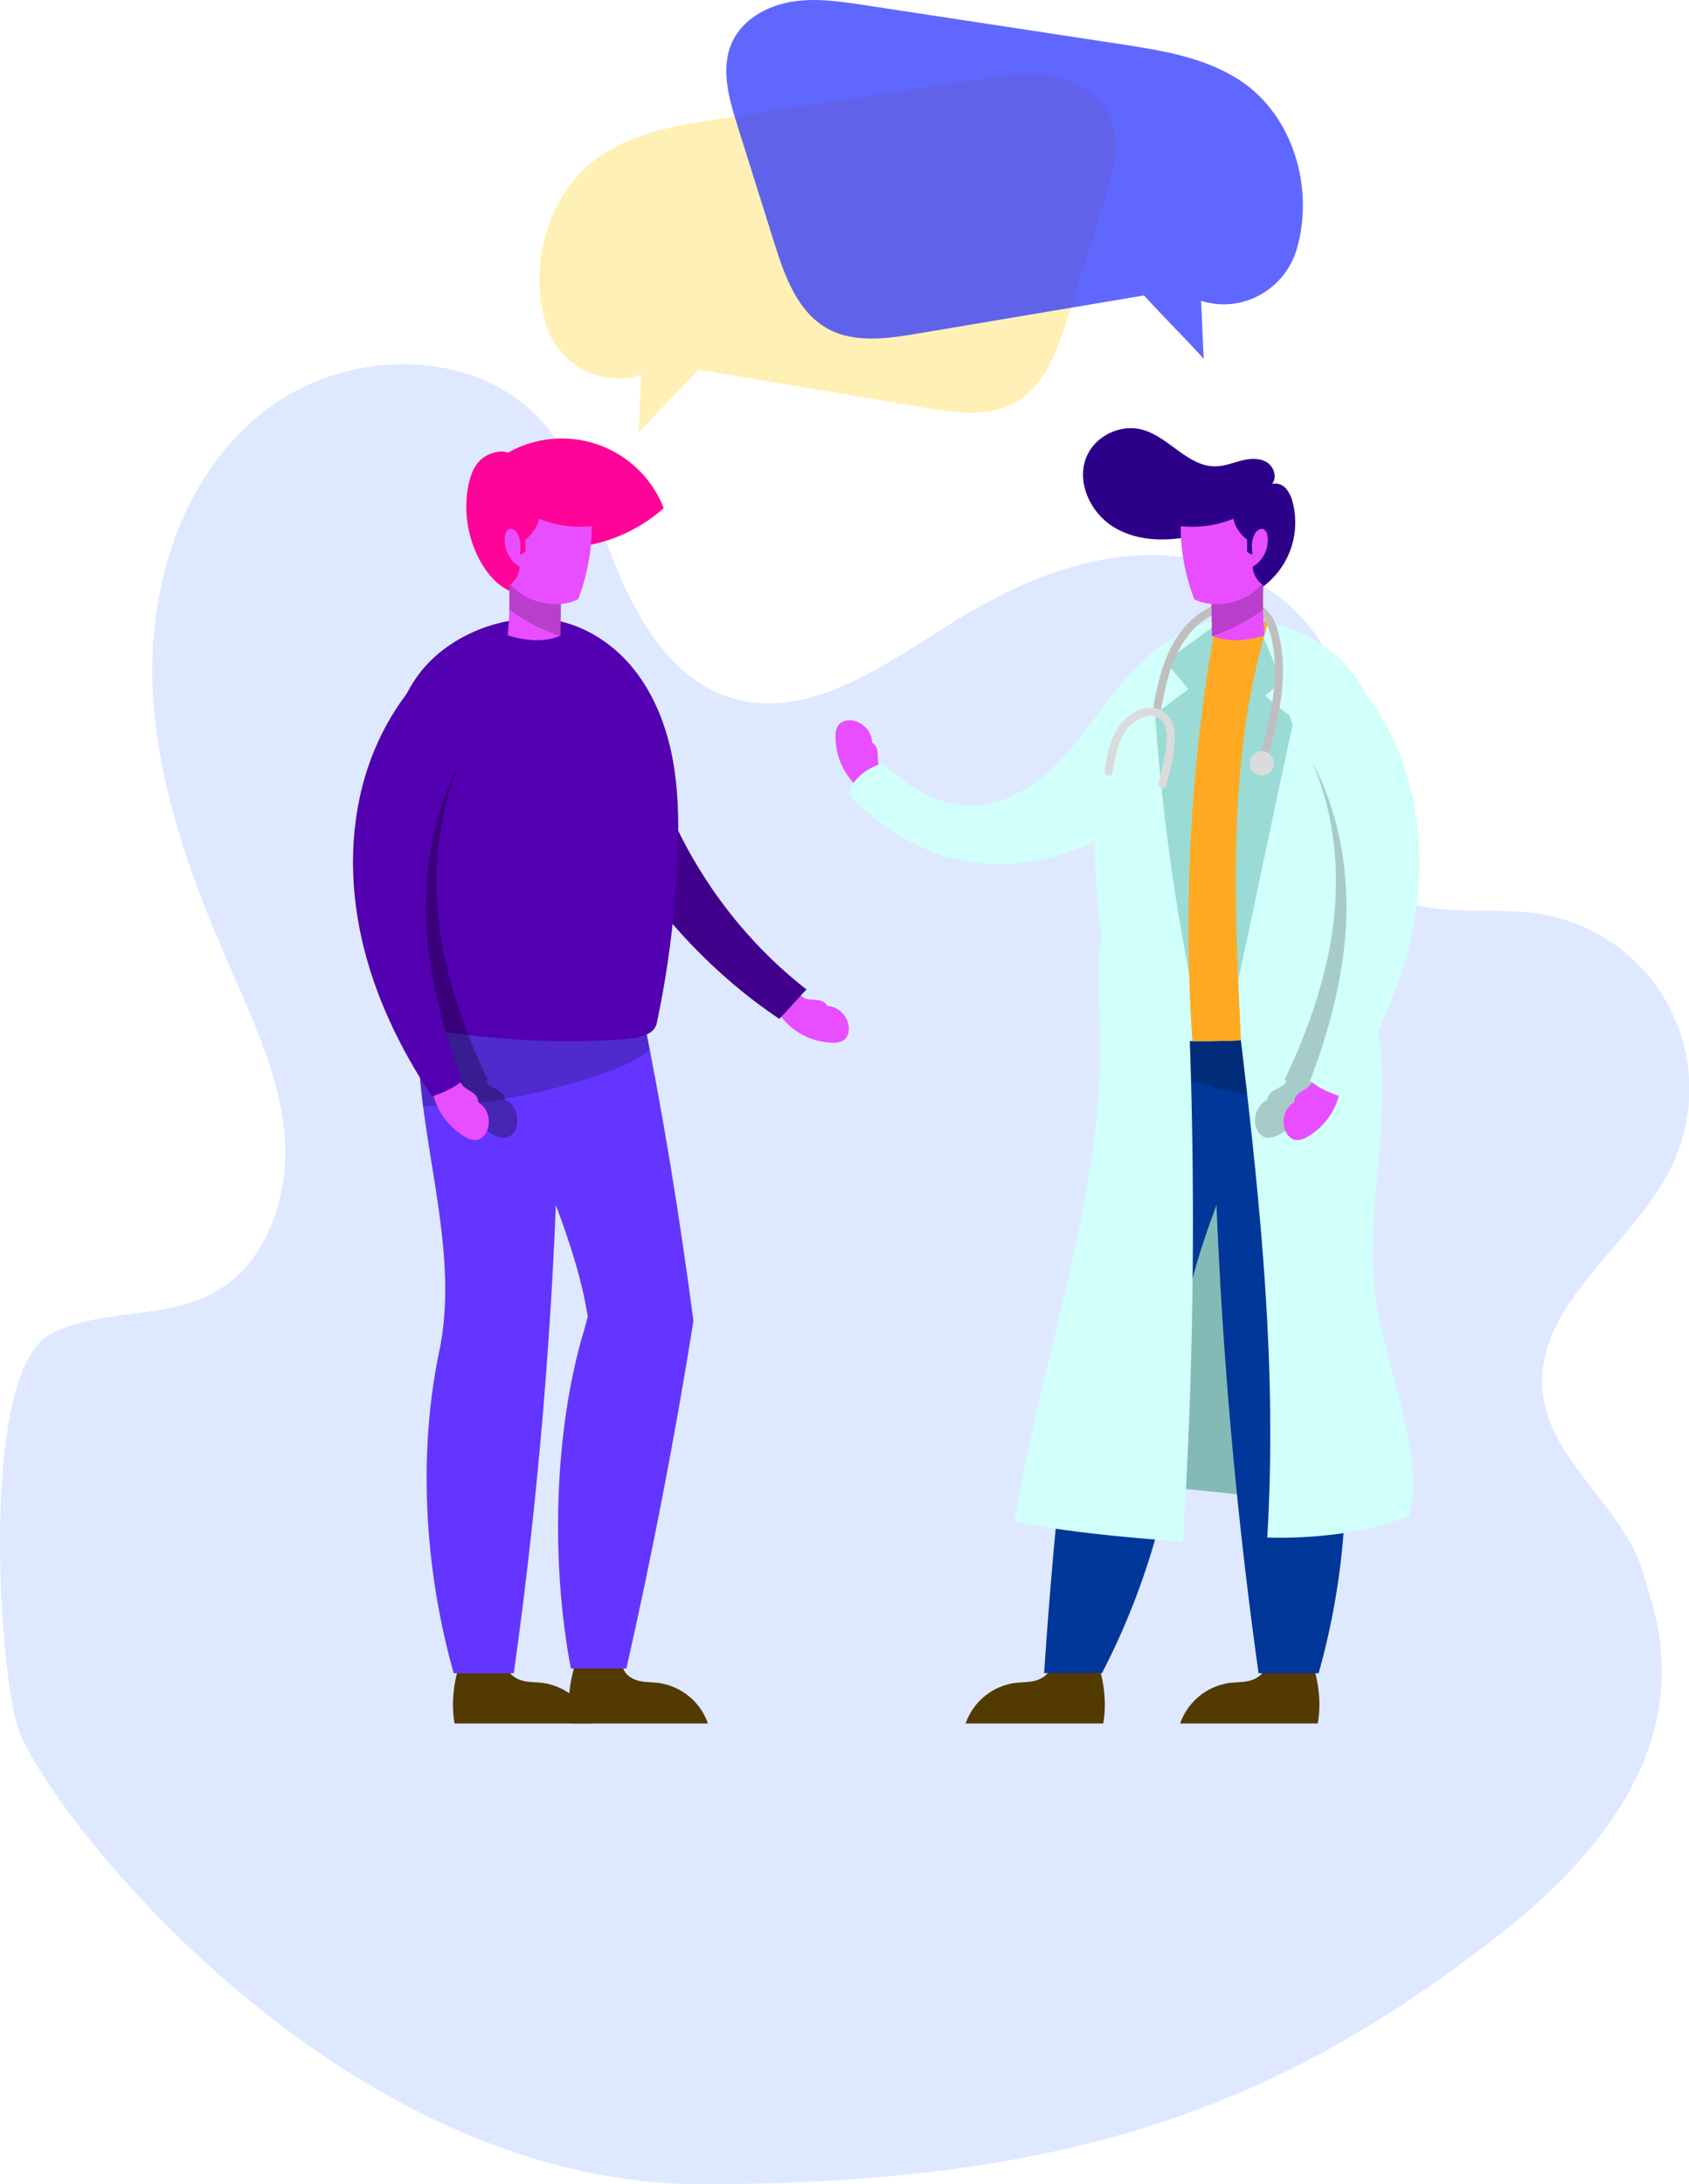 <svg xmlns="http://www.w3.org/2000/svg" width="799.277" height="1033.717" viewBox="0 0 799.277 1033.717"><g transform="translate(-160.723 -495.332)"><g transform="translate(150.197 667.713)" opacity="0.2"><path d="M515.574,1600.323c175.365,0,274.156-36.983,377.716-118.122s74.823-147.077,68.113-170.721c-8.994-31.76-43.986-52.769-47.57-85.548-4.6-41.984,42.721-69.422,61.026-107.471a83.938,83.938,0,0,0-63.485-119.451c-26.806-3.935-58.426,3.9-78.065-14.791-23.4-22.274-9.275-61.482-16.231-93-7.8-35.344-44.2-59.164-80.314-61.658S665.444,841.9,634.738,861.078c-32.849,20.518-69.6,47.6-106.347,35.379-26.139-8.678-42.019-34.887-52.594-60.323s-18.726-53.051-38.084-72.619c-33.2-33.552-92.259-31.2-129.324-1.967S254.777,840.385,255.8,887.568s17.461,92.61,36.327,135.858c11.453,26.244,24.1,52.8,26.314,81.367,2.178,28.563-8.678,60.253-33.938,73.814-23.469,12.578-53.4,7.062-76.976,19.464-32.322,17.039-25.268,148.485-16.1,183.864C200.805,1417.665,340.208,1600.323,515.574,1600.323Z" transform="translate(-173.197 -738.987)" fill="#5891ff"/></g><g transform="translate(327.774 495.332)"><g transform="translate(228.341 202.641)"><path d="M1723.6,1944.866q39.419,4.005,78.838,8.045c1.089-40.227,3.619-80.384,4.708-120.611.457-16.723-.457-36.327-14.088-45.989-13.245-9.38-32.814-3.759-43.74,8.256s-15.212,28.493-18.409,44.408C1723.986,1873.2,1724.127,1909.944,1723.6,1944.866Z" transform="translate(-1584.819 -1445.565)" fill="#84bab5"/><path d="M1350.651,1242.2a6.147,6.147,0,0,1-1.967-4.286c-.176-1.616-.035-3.232-.316-4.813a5.206,5.206,0,0,0-2.53-3.935c.035-4.778-3.619-8.959-8.221-10.224-2.74-.738-6.113-.176-7.764,2.143a8.826,8.826,0,0,0-1.265,4.989,31.951,31.951,0,0,0,12.367,25.647C1344.643,1248.977,1348.192,1246.026,1350.651,1242.2Z" transform="translate(-1328.581 -1080.38)" fill="#e84eff"/><path d="M1508.3,1097.5c-14.439,5.094-25.893,16.3-35.484,28.212s-17.918,24.944-28.844,35.695-25.19,19.182-40.508,19.007c-15.564-.176-29.687-9.2-40.93-19.99-7.2,1.792-14.791,7.378-16.337,14.615,16.337,17.637,39.595,30.847,63.555,32.814a98.221,98.221,0,0,0,67.56-20.1C1503.806,1167.274,1513.221,1130.63,1508.3,1097.5Z" transform="translate(-1340.01 -1001.804)" fill="#d1fffa"/><path d="M1543.781,2489.956c-1.019,3.021-4.146,4.919-7.237,5.692-3.127.773-6.359.632-9.556,1.054a29,29,0,0,0-23.188,19.147h65.136c1.651-9.732.422-19.147-2.459-28.6C1559.415,2485.319,1550.667,2487.567,1543.781,2489.956Z" transform="translate(-1442.241 -1902.823)" fill="#533a00"/><path d="M1832.781,2489.956c-1.019,3.021-4.146,4.919-7.237,5.692-3.127.773-6.359.632-9.556,1.054a29,29,0,0,0-23.187,19.147h65.136c1.651-9.732.422-19.147-2.459-28.6C1848.415,2485.319,1839.7,2487.567,1832.781,2489.956Z" transform="translate(-1629.707 -1902.823)" fill="#533a00"/><path d="M1836.6,1595.288a2247.08,2247.08,0,0,0,21.712,309.133h28.422c13.667-48.378,17.145-103.079,6.851-152.3-11.313-54.175,15.388-111.9,9.029-166.881C1879.181,1576.035,1857.469,1581.129,1836.6,1595.288Z" transform="translate(-1658.119 -1315.18)" fill="#003798"/><path d="M1636.9,1911.561c23.152-44.619,37.592-97.494,37.452-147.733-.141-55.369,37.662-106.488,42.581-161.611-21.15-13.737-43.424-13.14-66.717-3.513-20.307,99.039-33.938,211.464-40.719,312.857Z" transform="translate(-1510.805 -1322.355)" fill="#003798"/><path d="M1770.745,1587.8c-16.688-5.727-34.044-3.689-52,3.759q-1.792,8.8-3.548,17.777c4.708,4.11,10.926,6.991,16.864,9.24a270.8,270.8,0,0,0,90.432,17.531c2.178-17.074,3.338-34.114,1.405-50.872C1805.21,1577.891,1787.679,1579.647,1770.745,1587.8Z" transform="translate(-1579.37 -1315.174)" opacity="0.2"/><path d="M1874.6,1600.725c9.416,79.681,17.215,155.252,12.472,235.354,21.853.562,46.938-2,67.1-10.364,4.462-16.618.351-34.29-3.583-51.048s-9.556-33.165-12.015-50.24c-3.548-24.979-.141-50.345,1.827-75.5s2.319-51.259-6.921-74.727C1913.246,1577.854,1893.537,1592.61,1874.6,1600.725Z" transform="translate(-1682.768 -1311.026)" fill="#d1fffa"/><path d="M1803.865,1274.436q4.269-36.257,8.5-72.549c1.862-15.985,3.759-32.111,2.6-48.2-1.124-16.056-5.446-32.287-14.931-45.286-12.437-17.074-35.344-27.228-56.458-26.912-16.231.246-31.76,8.5-42.686,20.518s-17.531,27.509-20.834,43.389-3.513,32.287-2.881,48.483a472.05,472.05,0,0,0,9.872,79.119c1.44,6.781,11.594,7.308,18.515,7.764C1737.218,1283.008,1772.7,1280.233,1803.865,1274.436Z" transform="translate(-1554.521 -991.412)" fill="#d1fffa"/><path d="M1873.386,1097.2c3.408,8.221,6.851,16.442,10.259,24.663-2.811,1.757-5.27,4.321-8.081,6.078a73.95,73.95,0,0,0,13.807,10.891c-10.048,45.462-19.6,92.891-29.652,138.353.105-25.612-1.335-54.631-1.23-80.278C1858.63,1163.425,1863.408,1129.171,1873.386,1097.2Z" transform="translate(-1672.314 -1001.61)" fill="#9bdbd5"/><path d="M1786.86,1091.8c-7.659,5.586-15.283,11.137-22.942,16.723,3.619,4.356,7.237,8.748,10.856,13.1-5.27,3.97-10.5,7.94-15.775,11.875a1012.178,1012.178,0,0,0,18.48,134.383,887.283,887.283,0,0,1,11.734-103.325c2.284-12.964,4.848-25.963,4.954-39.1C1794.273,1112.282,1794.1,1102.8,1786.86,1091.8Z" transform="translate(-1607.782 -998.107)" fill="#9bdbd5"/><g transform="translate(167.018 90.069)"><path d="M1828.785,1281.114c-3.021-66.085-6.535-132.978,12.437-196.357a8.44,8.44,0,0,0,.316-1.686,70.845,70.845,0,0,0-15.529-1.581,51.8,51.8,0,0,0-9.029.949c-.141,1.124-.316,2.249-.527,3.443a805.619,805.619,0,0,0-10.645,195.619Q1817.191,1281.658,1828.785,1281.114Z" transform="translate(-1803.971 -1081.483)" fill="#fa2"/></g><path d="M1963.905,1183.637a123.253,123.253,0,0,0-6.219-18.515,4.21,4.21,0,0,1-2.916-1.475c-1.792-2.213-3.513-4.532-5.3-6.781-.949-.984-1.9-1.932-2.916-2.916-1.475-1.476-2.881-3.021-4.216-4.6-3.338-2.74-7.1-4.883-10.821-7.483a36.083,36.083,0,0,1-6.6-5.621c-1.792-2.038-3.443-4.216-5.094-6.359-1.23-1.581-2.424-3.232-3.548-4.883-3.232,9.275-6.254,19.534-4.883,28.387,1.335,8.572,5.727,16.337,9.2,24.277,10.329,23.5,13.069,49.924,10.188,75.395-2.916,25.506-12.051,51.715-23.152,74.868.281.281.562.562.878.843a7.074,7.074,0,0,1-2.495,2.389c-1.37.843-2.916,1.44-4.216,2.389a5.222,5.222,0,0,0-2.424,3.97c-4.321,2.073-6.5,7.167-5.621,11.875.527,2.811,2.494,5.586,5.3,6.043a8.868,8.868,0,0,0,5.059-1.054,31.931,31.931,0,0,0,16.512-18.164c.246.105.492.211.7.316,17-21.5,31.022-45.6,39.1-71.776C1968.543,1238.549,1970.545,1210.2,1963.905,1183.637Z" transform="translate(-1695.063 -1019.643)" opacity="0.2"/><path d="M1945.912,1702.7a6.056,6.056,0,0,1-2.705,3.865c-1.3.949-2.776,1.651-4.005,2.705a5.159,5.159,0,0,0-2.108,4.146c-4.146,2.389-5.9,7.659-4.638,12.3.738,2.74,2.916,5.375,5.762,5.586a8.946,8.946,0,0,0,4.954-1.44,31.959,31.959,0,0,0,15.845-23.644C1954.8,1704.457,1950.479,1702.911,1945.912,1702.7Z" transform="translate(-1720.036 -1394.381)" fill="#e84eff"/><path d="M1942.293,1102.4c23.679,13.772,41.176,37.135,49.888,63.1s8.994,54.385,2.986,81.122-18.058,51.856-33.306,74.657c-5.3-1.9-10.048-3.794-14.334-7.448,9.24-23.925,16.266-50.8,17.145-76.449s-3.97-51.75-16.126-74.376c-4.111-7.659-9.1-15.037-11.1-23.469C1934.7,1128.117,1939.272,1113.748,1942.293,1102.4Z" transform="translate(-1722.988 -1004.983)" fill="#d1fffa"/><path d="M1652.327,1512.568a2454.961,2454.961,0,0,1-2.846,247.546c-26.6-2.214-53.507-4.286-79.681-9.661,11.945-75.676,40.754-149.525,40.543-226.115-.07-23.609-3.021-47.921,4.462-70.336-.105-.457-.035,2.178-.141,1.722a161.188,161.188,0,0,1,15.142,30.987c1.932,5.3,3.583,10.786,6.71,15.493C1639.609,1506.911,1646.67,1512.181,1652.327,1512.568Z" transform="translate(-1485.053 -1233.022)" fill="#d1fffa"/><g transform="translate(149.813 81.359)"><path d="M1808.718,1134.479l-3.654-1.054c5.938-20.518,10.856-40.543,6.219-59.55-1.159-4.778-2.705-7.835-4.954-9.872-2.811-2.565-6.6-3.267-9.31-3.443-10.224-.6-21.115,6.043-27.72,16.829-5.9,9.591-8.256,20.9-10.54,33.587l-3.759-.668c2.354-13.069,4.813-24.734,11.032-34.922,7.343-11.98,19.6-19.288,31.2-18.656,3.3.176,8.01,1.089,11.629,4.392,3.654,3.3,5.164,8.045,6.078,11.8C1819.855,1092.917,1814.8,1113.469,1808.718,1134.479Z" transform="translate(-1755 -1056.692)" fill="#bfbfbf"/></g><g transform="translate(195.096 152.021)"><circle cx="5.762" cy="5.762" r="5.762" transform="translate(0 11.375) rotate(-80.782)" fill="#dbdbdb"/></g><g transform="translate(127.336 132.374)"><path d="M1718.384,1239.947a2.054,2.054,0,0,1-.457-.07,1.882,1.882,0,0,1-1.37-2.319,122.556,122.556,0,0,0,3.724-18.515,21.041,21.041,0,0,0-.351-7.519,7.881,7.881,0,0,0-3.935-5.164,8.435,8.435,0,0,0-5.165-.457c-4.637.913-8.994,4.673-11.664,10.013-2.53,5.059-3.443,10.856-4.356,16.442a1.9,1.9,0,1,1-3.759-.6c.949-5.867,1.932-11.98,4.708-17.531,3.2-6.394,8.537-10.891,14.334-12.051a12.3,12.3,0,0,1,7.589.738,11.685,11.685,0,0,1,5.9,7.553,24.389,24.389,0,0,1,.492,8.924c-.6,6.535-2.248,12.929-3.794,19.112A2.014,2.014,0,0,1,1718.384,1239.947Z" transform="translate(-1691.024 -1201.898)" fill="#dbdbdb"/></g><path d="M1715.048,875.878c-12.788,2.986-26.947,2.986-38.224-3.724s-18.3-21.5-13.175-33.587c4.111-9.7,15.81-15.423,26-12.823,12.894,3.338,21.923,17.777,35.2,17.426,4.075-.105,7.975-1.651,11.91-2.67,3.97-1.019,8.4-1.405,11.91.6s5.375,7.272,2.705,10.364a6.89,6.89,0,0,1,6.64,2.249,15.657,15.657,0,0,1,3.2,6.71,37.839,37.839,0,0,1-18.761,42.651,33.908,33.908,0,0,0-5.27-20.518C1733.177,875.737,1722.813,874.086,1715.048,875.878Z" transform="translate(-1544.823 -825.117)" fill="#2d0089"/><path d="M1834.5,1030.262q.211,11.172.386,22.415c7.694,3.338,16.969,2.389,24.909-.211a175.505,175.505,0,0,1-.457-26.841C1850.38,1022.919,1842.51,1025.344,1834.5,1030.262Z" transform="translate(-1656.757 -954.452)" fill="#e84eff"/><path d="M1859.439,1025.625c-8.994-2.705-16.864-.281-24.839,4.637q.211,11.172.386,22.415a1.249,1.249,0,0,1,.316.141,90.5,90.5,0,0,0,23.89-12.437C1859.088,1035.462,1859.193,1030.578,1859.439,1025.625Z" transform="translate(-1656.822 -954.451)" opacity="0.2"/><path d="M1794.106,914.612a94.918,94.918,0,0,0,5.9,44.443c8.572,4.427,21.466,2.143,28.879-4.075,7.413-6.183,11.1-16.231,10.469-25.893-.386-5.973-2.459-12.051-6.71-16.266-4.5-4.427-11.1-6.394-17.391-6.008C1808.932,907.234,1799.341,911.134,1794.106,914.612Z" transform="translate(-1630.205 -878.08)" fill="#e84eff"/><path d="M1756,911.661a51.689,51.689,0,0,0,38.154-.316c.562,3.759,3.408,7.624,6.429,9.907.07,1.967-.035,3.689.035,5.656a4.558,4.558,0,0,0,2.565,1.335c-.492-3.548-.632-7.308,1.405-10.259.843-1.23,2.459-2.249,3.83-1.651a3.833,3.833,0,0,1,1.792,2.986,14.591,14.591,0,0,1-6.956,14.756,11.305,11.305,0,0,0,5.481,9.064c4.778-6.324,9.345-13.6,10.5-21.431s-.738-16.407-6.289-22.028c-6.148-6.254-15.634-8.01-24.417-7.659a46.149,46.149,0,0,0-19.85,4.919A27.644,27.644,0,0,0,1756,911.661Z" transform="translate(-1605.836 -868.488)" fill="#2d0089"/></g><g transform="translate(0 207.583)"><path d="M882.467,890.413c14.967-.984,31.163-8.221,42.194-18.374a51.724,51.724,0,0,0-73.709-26.174c-4.075-1.721-10.364.668-13.421,3.865s-4.5,7.589-5.34,11.91a53.2,53.2,0,0,0,6.324,36.643c3.865,6.57,9.626,12.542,17.075,14.3C864.971,906.785,877.408,900.18,882.467,890.413Z" transform="translate(-777.646 -839.184)" fill="#ff0498"/><path d="M1262.907,1588.5a6.228,6.228,0,0,0,4.181,2.143c1.581.211,3.232.141,4.813.492a5.3,5.3,0,0,1,3.829,2.67c4.778.176,8.818,3.97,9.907,8.643.632,2.775-.035,6.113-2.459,7.659a8.915,8.915,0,0,1-5.059,1.054,31.877,31.877,0,0,1-25.12-13.385C1255.881,1594.227,1258.973,1590.819,1262.907,1588.5Z" transform="translate(-1051.212 -1325.244)" fill="#e84eff"/><path d="M1024.792,1254.4c-10.786-31.69-7.378-70.652,6.921-100.9,5.235,58.461,35.66,114.252,81.965,150.3-4.321,4.286-8.573,9.591-12.894,13.877-30.355-20.307-55.475-47.394-75.36-77.995Z" transform="translate(-899.066 -1043.072)" fill="#41008c"/><path d="M995.085,2489.956c1.019,3.021,4.146,4.919,7.237,5.692,3.127.773,6.359.632,9.556,1.054a29,29,0,0,1,23.188,19.147H969.93c-1.651-9.732-.422-19.147,2.459-28.6C979.451,2485.319,988.2,2487.567,995.085,2489.956Z" transform="translate(-867.112 -1907.765)" fill="#533a00"/><path d="M839.185,2489.956c1.019,3.021,4.146,4.919,7.237,5.692,3.127.773,6.359.632,9.556,1.054a29,29,0,0,1,23.188,19.147H814.03c-1.651-9.732-.422-19.147,2.459-28.6C823.551,2485.319,832.3,2487.567,839.185,2489.956Z" transform="translate(-765.984 -1907.765)" fill="#533a00"/><path d="M833.281,1595.288a2247.09,2247.09,0,0,1-21.712,309.133H783.146c-13.667-48.378-17.145-103.079-6.851-152.3,11.313-54.175-15.388-111.9-9.029-166.881C790.735,1576.035,812.412,1581.129,833.281,1595.288Z" transform="translate(-735.486 -1320.122)" fill="#6335ff"/><path d="M967.154,2028.923c-14.475,48.132-15.7,110.739-6.254,160.1H987.18c11.875-52.488,22.8-108.455,31.725-164.457-16.829-1.089-33.306-2.073-50.135-1.651C968.278,2024.918,967.751,2026.921,967.154,2028.923Z" transform="translate(-857.801 -1606.973)" fill="#6335ff"/><path d="M878.4,1602.227c4.708,53.086,39.911,102.412,42.405,155.427,15.985-5.2,32.041-8.994,48.518-12.718-6.57-49.994-14.65-99.566-24.206-146.187C921.789,1589.087,899.55,1588.49,878.4,1602.227Z" transform="translate(-808.22 -1327.307)" fill="#6335ff"/><path d="M820.343,1587.8c16.688-5.727,34.044-3.689,52,3.759q1.792,8.8,3.548,17.777c-4.708,4.11-10.926,6.991-16.864,9.24a270.8,270.8,0,0,1-90.432,17.531c-2.178-17.074-3.338-34.114-1.405-50.872C785.878,1577.891,803.444,1579.647,820.343,1587.8Z" transform="translate(-735.442 -1320.116)" opacity="0.2"/><path d="M734.147,1274.436q-4.269-36.257-8.5-72.549c-1.862-15.985-3.759-32.111-2.6-48.2,1.124-16.056,5.446-32.287,14.931-45.286,12.437-17.074,35.344-27.228,56.458-26.912,16.231.246,31.76,8.5,42.686,20.518s17.531,27.509,20.834,43.389,3.513,32.287,2.881,48.483A472.062,472.062,0,0,1,850.964,1273c-1.44,6.781-11.594,7.308-18.515,7.764C800.829,1283.008,765.345,1280.233,734.147,1274.436Z" transform="translate(-707.215 -996.354)" fill="#5200b0"/><path d="M912.4,1030.262q-.211,11.172-.386,22.415c-7.694,3.338-16.969,2.389-24.909-.211a175.528,175.528,0,0,0,.457-26.841C896.516,1022.919,904.385,1025.344,912.4,1030.262Z" transform="translate(-813.863 -959.394)" fill="#e84eff"/><path d="M888.4,1025.625c8.994-2.705,16.864-.281,24.839,4.637q-.211,11.172-.386,22.415a1.252,1.252,0,0,0-.316.141,90.5,90.5,0,0,1-23.89-12.437C888.751,1035.462,888.611,1030.578,888.4,1025.625Z" transform="translate(-814.707 -959.393)" opacity="0.2"/><path d="M914.922,914.612a94.92,94.92,0,0,1-5.9,44.443c-8.572,4.427-21.466,2.143-28.879-4.075-7.413-6.183-11.1-16.231-10.47-25.893.386-5.973,2.459-12.051,6.71-16.266,4.5-4.427,11.1-6.394,17.391-6.008C900.061,907.234,909.652,911.134,914.922,914.612Z" transform="translate(-802.513 -883.022)" fill="#e84eff"/><path d="M920.337,911.661a51.689,51.689,0,0,1-38.154-.316c-.562,3.759-3.408,7.624-6.429,9.907-.07,1.967.035,3.689-.035,5.656a4.559,4.559,0,0,1-2.565,1.335c.492-3.548.632-7.308-1.405-10.259-.843-1.23-2.459-2.249-3.83-1.651a3.833,3.833,0,0,0-1.792,2.986,14.591,14.591,0,0,0,6.956,14.756,11.306,11.306,0,0,1-5.481,9.064c-4.778-6.324-9.345-13.6-10.5-21.431s.738-16.407,6.289-22.028c6.148-6.254,15.634-8.01,24.417-7.659a46.148,46.148,0,0,1,19.85,4.919A27.791,27.791,0,0,1,920.337,911.661Z" transform="translate(-794.191 -873.43)" fill="#ff0498"/><path d="M692.473,1183.637a123.274,123.274,0,0,1,6.219-18.515,4.21,4.21,0,0,0,2.916-1.475c1.792-2.213,3.513-4.532,5.305-6.781.949-.984,1.9-1.932,2.916-2.916,1.476-1.476,2.881-3.021,4.216-4.6,3.338-2.74,7.1-4.883,10.821-7.483a36.089,36.089,0,0,0,6.6-5.621c1.792-2.038,3.443-4.216,5.094-6.359,1.23-1.581,2.424-3.232,3.548-4.883,3.232,9.275,6.254,19.534,4.883,28.387-1.335,8.572-5.727,16.337-9.2,24.277-10.329,23.5-13.069,49.924-10.189,75.395,2.916,25.506,12.051,51.715,23.153,74.868-.281.281-.562.562-.878.843a7.074,7.074,0,0,0,2.494,2.389c1.37.843,2.916,1.44,4.216,2.389a5.222,5.222,0,0,1,2.424,3.97c4.321,2.073,6.5,7.167,5.621,11.875-.527,2.811-2.494,5.586-5.305,6.043a8.867,8.867,0,0,1-5.059-1.054,31.932,31.932,0,0,1-16.512-18.164c-.246.105-.492.211-.7.316-17-21.5-31.022-45.6-39.1-71.776C687.836,1238.549,685.868,1210.2,692.473,1183.637Z" transform="translate(-685.04 -1024.585)" opacity="0.3"/><path d="M798,1702.7a6.056,6.056,0,0,0,2.705,3.865c1.3.949,2.776,1.651,4.005,2.705a5.159,5.159,0,0,1,2.108,4.146c4.146,2.389,5.9,7.659,4.638,12.3-.738,2.74-2.916,5.375-5.762,5.586a8.945,8.945,0,0,1-4.954-1.44,31.959,31.959,0,0,1-15.845-23.644C789.116,1704.457,793.437,1702.911,798,1702.7Z" transform="translate(-747.569 -1399.323)" fill="#e84eff"/><path d="M735.613,1102.4c-23.68,13.772-41.176,37.135-49.889,63.1s-8.994,54.385-2.986,81.122,18.058,51.856,33.306,74.657c5.305-1.9,10.048-3.794,14.334-7.448-9.24-23.925-16.266-50.8-17.145-76.449s3.97-51.75,16.126-74.376c4.11-7.659,9.1-15.037,11.1-23.469C743.2,1128.117,738.635,1113.748,735.613,1102.4Z" transform="translate(-678.643 -1009.925)" fill="#5200b0"/></g><path d="M976.922,490.86c-19.042,5.551-38.892-5.762-44.443-24.8-8.326-28.633,1.616-63.169,26.912-79.786,16.618-10.926,36.96-14.159,56.634-17.18l121.1-18.445c11.488-1.757,23.258-3.513,34.711-1.546s22.836,8.326,27.755,18.866c5.727,12.191,1.757,26.49-2.284,39.314q-8.8,27.983-17.566,56c-4.884,15.564-10.926,32.568-25.19,40.508-12.613,6.991-28.141,4.778-42.37,2.389q-53.7-9.064-107.4-18.093c-8.959,9.872-19.323,20.1-28.282,30,.6-8.467.738-19.042,1.3-27.474C977.555,490.684,977.239,490.79,976.922,490.86Z" transform="translate(-841.43 -313.134)" fill="#ffeb98" opacity="0.7"/><path d="M1406.984,390.96c19.042,5.551,38.892-5.762,44.443-24.8,8.327-28.633-1.616-63.169-26.912-79.787-16.618-10.926-36.96-14.159-56.634-17.18l-121.1-18.445c-11.488-1.757-23.258-3.513-34.711-1.546s-22.836,8.326-27.755,18.866c-5.727,12.191-1.757,26.49,2.284,39.314q8.8,27.983,17.566,55.967c4.883,15.564,10.926,32.568,25.19,40.508,12.613,6.991,28.141,4.778,42.37,2.389q53.7-9.064,107.4-18.093c8.959,9.872,19.323,20.1,28.282,30-.6-8.467-.738-19.042-1.3-27.474C1406.352,390.784,1406.668,390.854,1406.984,390.96Z" transform="translate(-1004.799 -248.332)" fill="#1d27ff" opacity="0.7"/></g></g></svg>